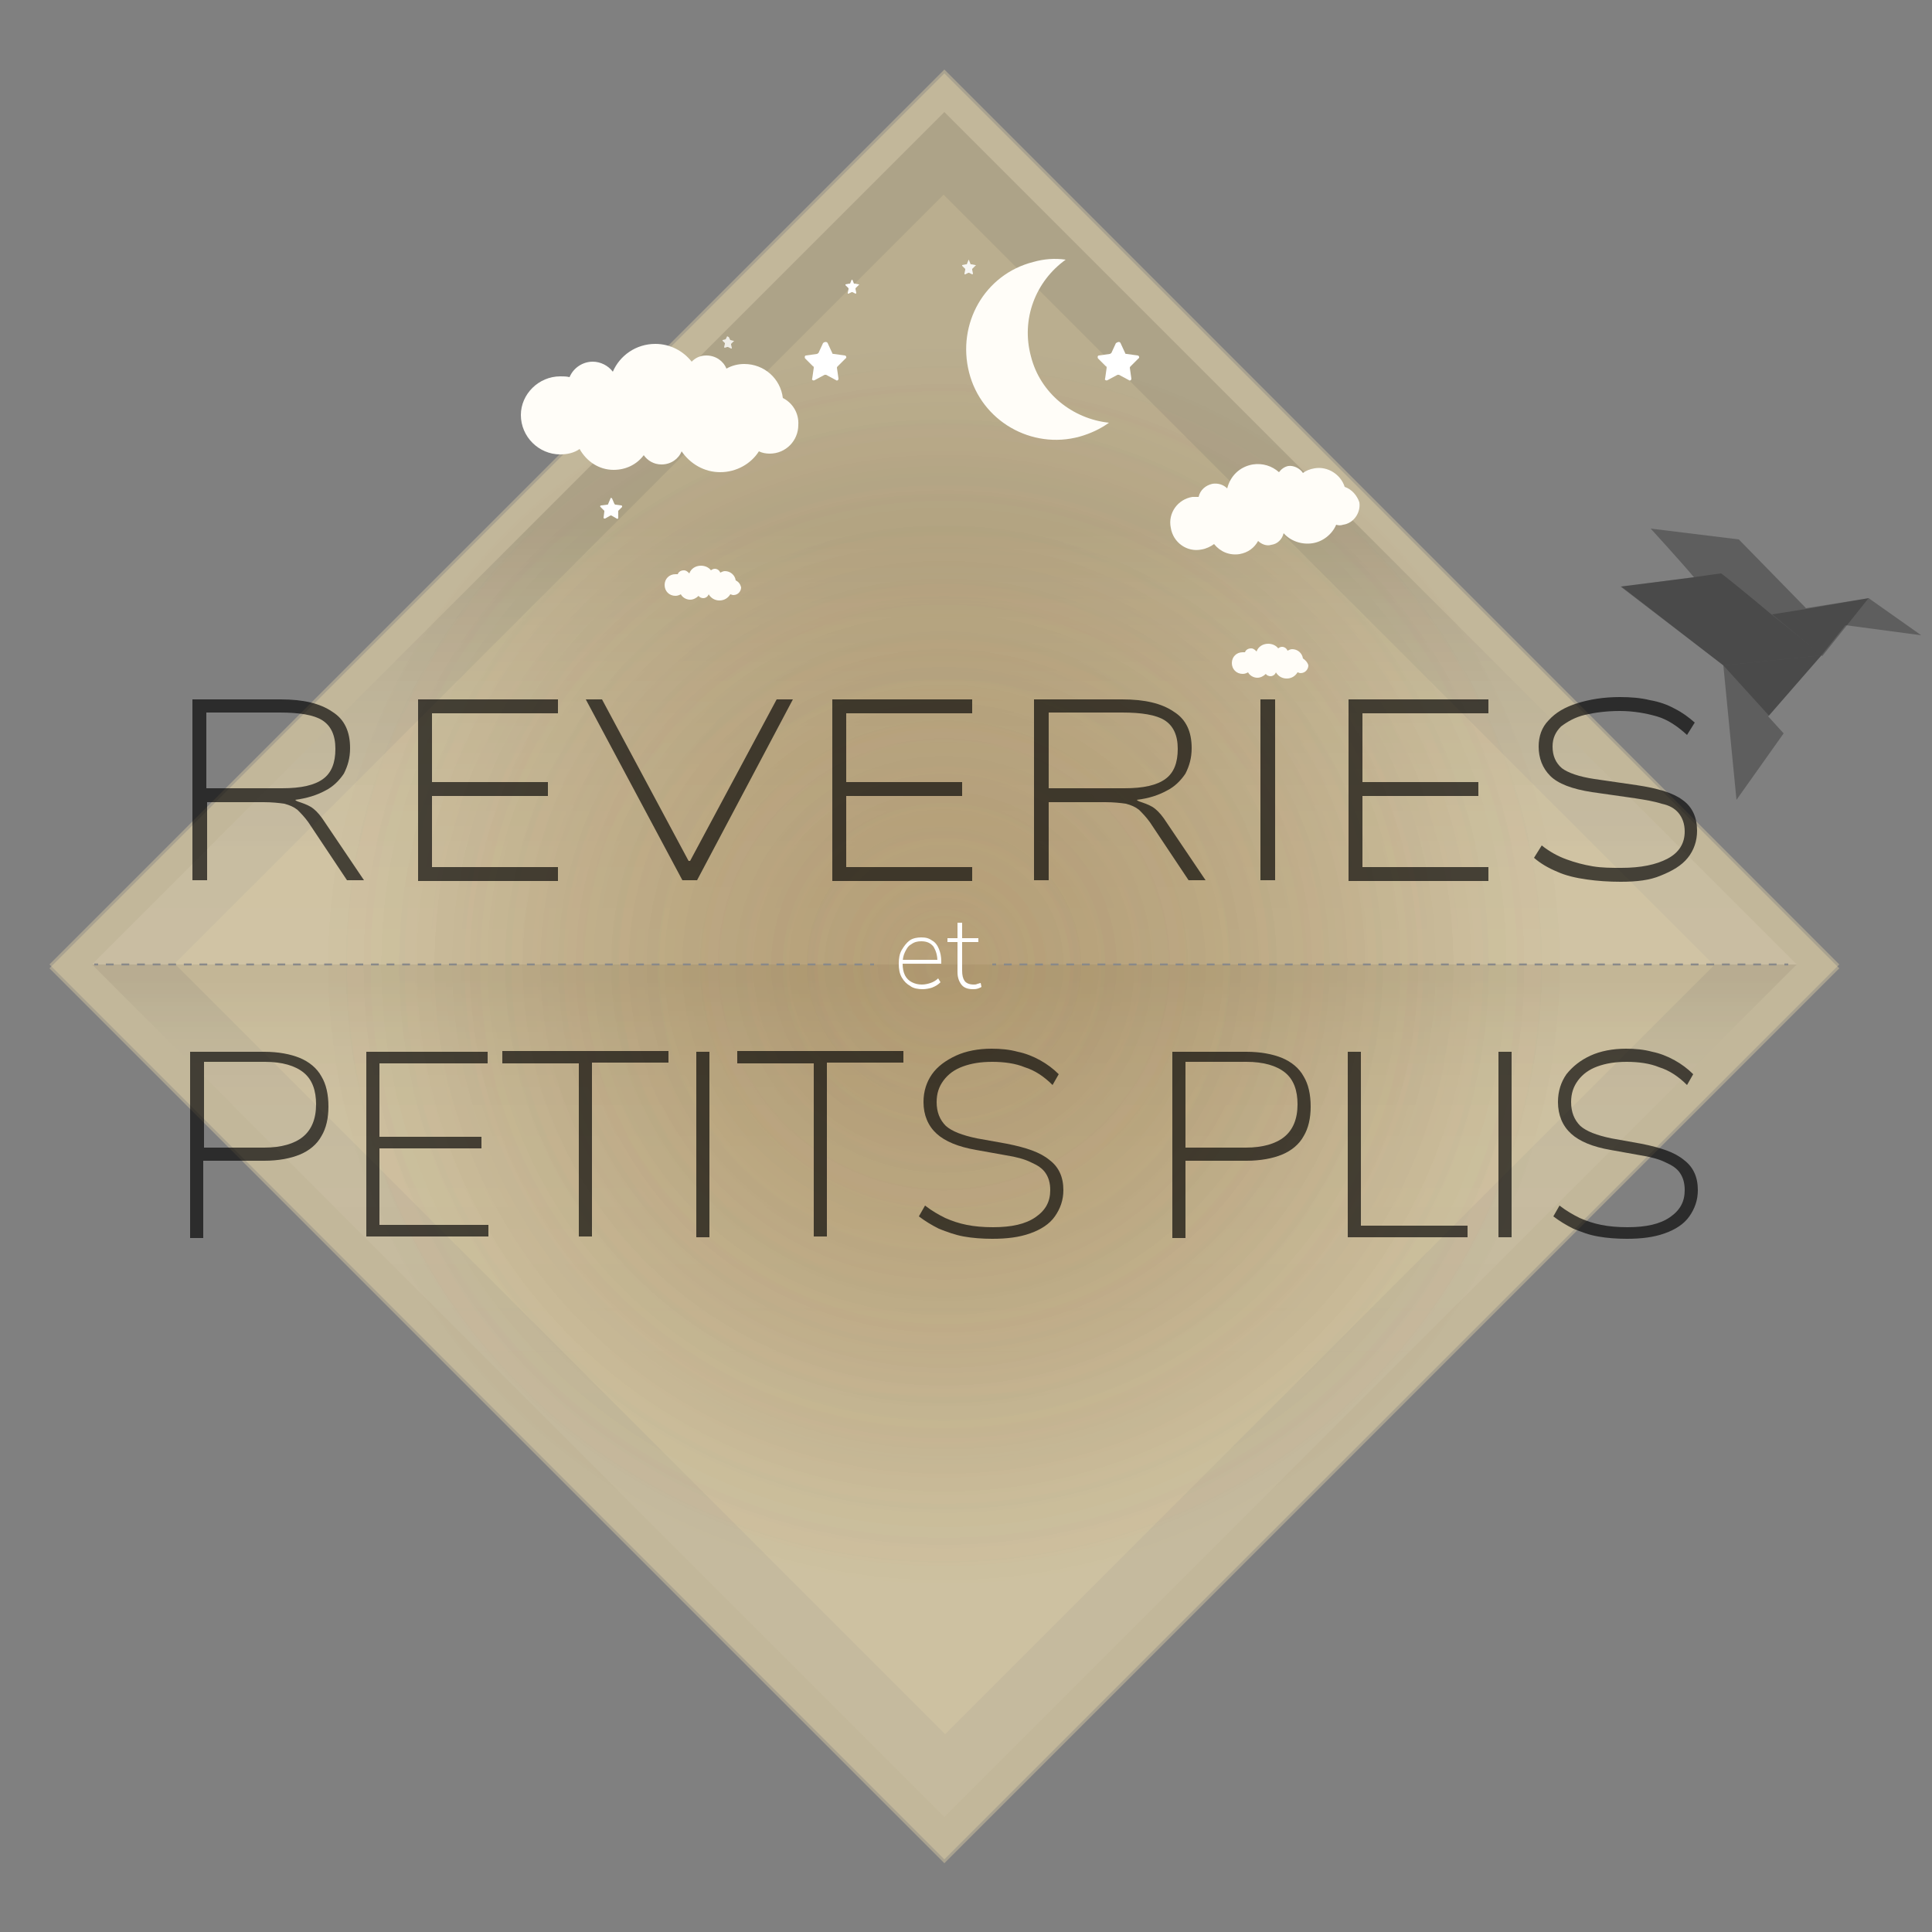 <?xml version="1.0" encoding="utf-8"?>
<!-- Generator: Adobe Illustrator 26.5.0, SVG Export Plug-In . SVG Version: 6.00 Build 0)  -->
<svg version="1.1" id="Calque_1 Cloud" xmlns="http://www.w3.org/2000/svg" xmlns:xlink="http://www.w3.org/1999/xlink" x="0px" y="0px"
	 viewBox="0 0 250 250" style="enable-background:new 0 0 250 250;" xml:space="preserve">
<rect x="0" y="0" width="250" height="250" fill="#808080" stroke="none"/>
<style type="text/css">
	.st0{opacity:0.35;fill:url(#SVGID_1_);}
	.st1{opacity:0.35;fill:url(#SVGID_00000147918370750763249140000016029419733183378352_);}
	.st2{opacity:0.2;fill:url(#SVGID_00000146485961525194484710000007616407369826503097_);}
	.st3{opacity:0.1;fill:url(#SVGID_00000073684517226997944160000004949310277042716305_);}
	.st4{opacity:0.35;fill:url(#SVGID_00000048495126591367847570000010877743288862469518_);}
	.st5{opacity:0.35;fill:url(#SVGID_00000142860342694697151100000008141545819104499606_);}
	.st6{opacity:0.35;fill:url(#SVGID_00000162314245989283367980000004222446624249738174_);}
	.st7{opacity:0.66;}
	.st8{opacity:0.4;}
	.st9{fill:#FFFFFF;}
	.st10{fill:none;stroke:#898989;stroke-width:0.25;stroke-miterlimit:10;}
	.st11{fill:none;stroke:#898989;stroke-width:0.25;stroke-miterlimit:10;stroke-dasharray:1.009,1.009;}
	.st12{fill:none;stroke:#898989;stroke-width:0.25;stroke-miterlimit:10;stroke-dasharray:1.01,1.01;}
	.st13{fill:#FFFDF8;}
	.st14{opacity:0.9;fill:#FFFFFF;}
	.st15{opacity:0.8;fill:#FFFFFF;}
</style>
<g>
	
		<radialGradient id="SVGID_1_" cx="170.537" cy="220.006" r="81.878" gradientTransform="matrix(0.707 -0.707 0.707 0.707 -153.969 90.286)" gradientUnits="userSpaceOnUse">
		<stop  offset="0" style="stop-color:#BAA072"/>
		<stop  offset="0.265" style="stop-color:#BDA476;stop-opacity:0.894"/>
		<stop  offset="0.526" style="stop-color:#C8B081;stop-opacity:0.79"/>
		<stop  offset="0.785" style="stop-color:#D9C494;stop-opacity:0.686"/>
		<stop  offset="1" style="stop-color:#EDDAAA;stop-opacity:0.6"/>
	</radialGradient>
	<polygon class="st0" points="238,125.3 122.2,241.1 6.4,125.3 122.2,9.5 	"/>
	
		<radialGradient id="SVGID_00000137822798931023473600000002393269308182813374_" cx="170.537" cy="220.006" r="81.878" gradientTransform="matrix(0.707 -0.707 0.707 0.707 -153.969 90.286)" gradientUnits="userSpaceOnUse">
		<stop  offset="0" style="stop-color:#BAA072"/>
		<stop  offset="0.265" style="stop-color:#BDA476;stop-opacity:0.894"/>
		<stop  offset="0.526" style="stop-color:#C8B081;stop-opacity:0.79"/>
		<stop  offset="0.785" style="stop-color:#D9C494;stop-opacity:0.686"/>
		<stop  offset="1" style="stop-color:#EDDAAA;stop-opacity:0.6"/>
	</radialGradient>
	<polygon style="opacity:0.35;fill:url(#SVGID_00000137822798931023473600000002393269308182813374_);" points="238,125.3 
		122.2,241.1 6.4,125.3 122.2,9.5 	"/>
	<g>
		<g>
			
				<linearGradient id="SVGID_00000037650271326368840980000008756093158534046857_" gradientUnits="userSpaceOnUse" x1="122.187" y1="122.62" x2="122.187" y2="68.194">
				<stop  offset="0" style="stop-color:#FFFFFF;stop-opacity:0.6"/>
				<stop  offset="8.574789e-02" style="stop-color:#F7F7F7;stop-opacity:0.634"/>
				<stop  offset="0.218" style="stop-color:#E1E1E1;stop-opacity:0.687"/>
				<stop  offset="0.382" style="stop-color:#BEBEBE;stop-opacity:0.753"/>
				<stop  offset="0.569" style="stop-color:#8C8C8C;stop-opacity:0.827"/>
				<stop  offset="0.776" style="stop-color:#4D4D4D;stop-opacity:0.91"/>
				<stop  offset="0.998" style="stop-color:#010101;stop-opacity:0.999"/>
				<stop  offset="1" style="stop-color:#000000"/>
			</linearGradient>
			<polygon style="opacity:0.2;fill:url(#SVGID_00000037650271326368840980000008756093158534046857_);" points="122.2,14.5 
				11.9,124.8 232.5,124.8 			"/>
			
				<linearGradient id="SVGID_00000170279947851574816240000004913128006817297041_" gradientUnits="userSpaceOnUse" x1="107.148" y1="-43.696" x2="107.148" y2="-98.122" gradientTransform="matrix(-1 0 0 -1 229.335 83.269)">
				<stop  offset="0" style="stop-color:#000000"/>
				<stop  offset="7.380247e-03" style="stop-color:#090909;stop-opacity:0.997"/>
				<stop  offset="4.767627e-02" style="stop-color:#373737;stop-opacity:0.981"/>
				<stop  offset="9.308982e-02" style="stop-color:#626262;stop-opacity:0.963"/>
				<stop  offset="0.142" style="stop-color:#888888;stop-opacity:0.943"/>
				<stop  offset="0.195" style="stop-color:#A8A8A8;stop-opacity:0.922"/>
				<stop  offset="0.254" style="stop-color:#C4C4C4;stop-opacity:0.898"/>
				<stop  offset="0.32" style="stop-color:#DADADA;stop-opacity:0.872"/>
				<stop  offset="0.397" style="stop-color:#EBEBEB;stop-opacity:0.841"/>
				<stop  offset="0.493" style="stop-color:#F6F6F6;stop-opacity:0.803"/>
				<stop  offset="0.627" style="stop-color:#FDFDFD;stop-opacity:0.749"/>
				<stop  offset="1" style="stop-color:#FFFFFF;stop-opacity:0.6"/>
			</linearGradient>
			<polygon style="opacity:0.1;fill:url(#SVGID_00000170279947851574816240000004913128006817297041_);" points="122.2,235.1 
				232.5,124.8 11.9,124.8 			"/>
		</g>
		
			<radialGradient id="SVGID_00000107578544961128657300000005243900726860982918_" cx="170.872" cy="219.83" r="70.356" gradientTransform="matrix(0.707 -0.707 0.709 0.709 -154.405 89.85)" gradientUnits="userSpaceOnUse">
			<stop  offset="0" style="stop-color:#BAA072"/>
			<stop  offset="0.265" style="stop-color:#BDA476;stop-opacity:0.894"/>
			<stop  offset="0.526" style="stop-color:#C8B081;stop-opacity:0.79"/>
			<stop  offset="0.785" style="stop-color:#D9C494;stop-opacity:0.686"/>
			<stop  offset="1" style="stop-color:#EDDAAA;stop-opacity:0.6"/>
		</radialGradient>
		<polygon style="opacity:0.35;fill:url(#SVGID_00000107578544961128657300000005243900726860982918_);" points="221.8,124.9 
			122.3,224.4 22.6,124.7 122.1,25.2 		"/>
	</g>
	
		<radialGradient id="SVGID_00000087404948282309566840000003500734223635304879_" cx="170.872" cy="219.672" r="81.878" gradientTransform="matrix(0.707 -0.707 0.707 0.707 -153.969 90.286)" gradientUnits="userSpaceOnUse">
		<stop  offset="0" style="stop-color:#BAA072"/>
		<stop  offset="0.265" style="stop-color:#BDA476;stop-opacity:0.894"/>
		<stop  offset="0.526" style="stop-color:#C8B081;stop-opacity:0.79"/>
		<stop  offset="0.785" style="stop-color:#D9C494;stop-opacity:0.686"/>
		<stop  offset="1" style="stop-color:#EDDAAA;stop-opacity:0.6"/>
	</radialGradient>
	<polygon style="opacity:0.35;fill:url(#SVGID_00000087404948282309566840000003500734223635304879_);" points="238,124.8 
		122.2,240.6 6.4,124.8 122.2,9 	"/>
	
		<radialGradient id="SVGID_00000050644849448035925220000012394660883460693675_" cx="170.872" cy="219.672" r="81.878" gradientTransform="matrix(0.707 -0.707 0.707 0.707 -153.969 90.286)" gradientUnits="userSpaceOnUse">
		<stop  offset="0" style="stop-color:#BAA072"/>
		<stop  offset="0.265" style="stop-color:#BDA476;stop-opacity:0.894"/>
		<stop  offset="0.526" style="stop-color:#C8B081;stop-opacity:0.79"/>
		<stop  offset="0.785" style="stop-color:#D9C494;stop-opacity:0.686"/>
		<stop  offset="1" style="stop-color:#EDDAAA;stop-opacity:0.6"/>
	</radialGradient>
	<polygon style="opacity:0.35;fill:url(#SVGID_00000050644849448035925220000012394660883460693675_);" points="238,124.8 
		122.2,240.6 6.4,124.8 122.2,9 	"/>
	<g class="st7">
		<path class="st8" d="M241.8,77.4l-8.1,1.3l-8.7-8.9l-11.4-1.4c0,0,4.2,4.6,5.6,6.3c-3.9,0.5-9.4,1.2-9.4,1.2L223,86.1l1.7,17.4
			l6.1-8.6l-2-2.2l6.8-7.8l3.2-4l9.8,1.3L241.8,77.4z"/>
		<polygon class="st8" points="235.7,84.8 228.9,92.6 223,86.1 		"/>
		<path class="st8" d="M235.7,84.8L223,86.1l-13.3-10.2c0,0,5.6-0.7,9.4-1.2c2-0.3,3.6-0.5,3.6-0.5c0.1,0,3.3,2.6,6.4,5.2
			C232.5,82.1,235.7,84.8,235.7,84.8z"/>
		<path class="st8" d="M241.8,77.4l-2.8,3.5l-3.2,4c0,0-3.2-2.7-6.5-5.4l4.4-0.7L241.8,77.4z"/>
	</g>
	<g>
		<path class="st7" d="M24.9,113.9V90.5h11.4c2.9,0,5.1,0.5,6.7,1.6c1.6,1,2.3,2.6,2.3,4.7c0,1.3-0.3,2.3-0.8,3.3
			c-0.6,0.9-1.4,1.7-2.4,2.2c-1.1,0.6-2.4,1-3.9,1.2l0.1,0.1l0.2,0.1c0.6,0.2,1.2,0.4,1.7,0.7c0.5,0.3,1,0.8,1.5,1.5l5.4,8h-2.2
			l-5-7.5c-0.5-0.7-1-1.2-1.4-1.6c-0.5-0.4-1-0.6-1.7-0.8c-0.7-0.1-1.6-0.2-2.7-0.2h-7.3v10.1H24.9z M26.7,102h9.8
			c2.5,0,4.2-0.4,5.3-1.2c1.1-0.8,1.6-2.1,1.6-3.9c0-1.8-0.6-3-1.7-3.7c-1.1-0.7-3-1-5.5-1h-9.5V102z"/>
		<path class="st7" d="M54.1,113.9V90.5h18.1v1.8H55.9v8.9h15v1.8h-15v9.2h16.3v1.8H54.1z"/>
		<path class="st7" d="M88.3,113.9L75.8,90.5h2.1l11.2,20.9h0.2l11.2-20.9h2.1l-12.4,23.4H88.3z"/>
		<path class="st7" d="M107.7,113.9V90.5h18.1v1.8h-16.3v8.9h15v1.8h-15v9.2h16.3v1.8H107.7z"/>
		<path class="st7" d="M133.8,113.9V90.5h11.4c2.9,0,5.1,0.5,6.7,1.6c1.6,1,2.3,2.6,2.3,4.7c0,1.3-0.3,2.3-0.8,3.3
			c-0.6,0.9-1.4,1.7-2.4,2.2c-1.1,0.6-2.3,1-3.9,1.2l0.1,0.1l0.2,0.1c0.6,0.2,1.2,0.4,1.7,0.7c0.5,0.3,1,0.8,1.5,1.5l5.4,8h-2.2
			l-5-7.5c-0.5-0.7-1-1.2-1.4-1.6c-0.5-0.4-1-0.6-1.7-0.8c-0.7-0.1-1.6-0.2-2.7-0.2h-7.3v10.1H133.8z M135.7,102h9.8
			c2.5,0,4.2-0.4,5.3-1.2c1.1-0.8,1.6-2.1,1.6-3.9c0-1.8-0.6-3-1.7-3.7c-1.1-0.7-3-1-5.5-1h-9.5V102z"/>
		<path class="st7" d="M163.1,113.9V90.5h1.9v23.4H163.1z"/>
		<path class="st7" d="M174.5,113.9V90.5h18.1v1.8h-16.3v8.9h15v1.8h-15v9.2h16.3v1.8H174.5z"/>
		<path class="st7" d="M209.7,114.1c-1.5,0-3-0.1-4.4-0.3c-1.4-0.2-2.7-0.5-3.8-1c-1.2-0.5-2.2-1.1-3-1.8l1-1.6
			c1,0.8,2.1,1.4,3.2,1.8c1.1,0.4,2.2,0.7,3.4,0.9c1.2,0.2,2.4,0.2,3.7,0.2c2.5,0,4.5-0.4,6-1.2c1.5-0.8,2.2-2,2.2-3.5
			c0-1-0.3-1.8-0.8-2.4c-0.5-0.6-1.2-1-2.2-1.2c-0.9-0.3-2.1-0.5-3.4-0.7l-5.6-0.8c-2.6-0.4-4.4-1.1-5.4-2.1c-1-1-1.5-2.3-1.5-3.8
			c0-1.3,0.4-2.5,1.3-3.4c0.9-1,2.1-1.7,3.7-2.2c1.6-0.5,3.4-0.8,5.5-0.8c1.4,0,2.7,0.1,3.9,0.4c1.2,0.2,2.3,0.6,3.2,1.1
			c1,0.5,1.8,1.1,2.6,1.8l-1,1.6c-1.2-1.1-2.5-2-3.9-2.4s-3-0.7-4.8-0.7c-1.7,0-3.2,0.2-4.5,0.5c-1.3,0.3-2.3,0.9-3.1,1.5
			c-0.7,0.7-1.1,1.5-1.1,2.6c0,1.2,0.4,2.1,1.2,2.8c0.8,0.6,2.2,1.1,4.2,1.4l5.5,0.8c2.7,0.4,4.7,1,5.9,1.9c1.3,0.9,1.9,2.3,1.9,4
			c0,1.3-0.4,2.5-1.2,3.5c-0.8,1-2,1.7-3.5,2.3C213.5,113.9,211.8,114.1,209.7,114.1z"/>
		<g>
			<path class="st9" d="M119.4,128c-0.6,0-1.2-0.1-1.6-0.4c-0.5-0.3-0.8-0.6-1.1-1.1c-0.3-0.5-0.4-1.1-0.4-1.8
				c0-0.7,0.1-1.3,0.4-1.8s0.6-0.9,1-1.2c0.4-0.3,1-0.4,1.5-0.4c0.6,0,1,0.1,1.4,0.4c0.4,0.2,0.7,0.6,0.9,1.1c0.2,0.5,0.3,1,0.3,1.6
				v0.3h-5.2v-0.5h4.9l-0.2,0.2c0-0.8-0.2-1.4-0.5-1.9c-0.4-0.5-0.9-0.7-1.6-0.7c-0.5,0-0.9,0.1-1.3,0.4c-0.4,0.2-0.6,0.6-0.8,1
				c-0.2,0.4-0.3,0.9-0.3,1.4v0.1c0,0.6,0.1,1.1,0.3,1.5c0.2,0.4,0.5,0.7,0.9,0.9c0.4,0.2,0.8,0.3,1.3,0.3c0.4,0,0.8-0.1,1.1-0.2
				c0.3-0.1,0.7-0.3,1-0.6l0.3,0.5c-0.3,0.3-0.6,0.5-1.1,0.7C120.3,127.9,119.8,128,119.4,128z"/>
		</g>
		<g>
			<path class="st9" d="M125.9,128c-0.7,0-1.2-0.2-1.5-0.6c-0.3-0.4-0.5-0.9-0.5-1.6v-3.9h-1.3v-0.5h1.3v-2h0.6v2h2.1v0.5h-2.1v3.7
				c0,0.6,0.1,1,0.3,1.3c0.2,0.3,0.6,0.5,1.2,0.5c0.2,0,0.3,0,0.5-0.1c0.1,0,0.3-0.1,0.4-0.1l0.1,0.5c-0.1,0.1-0.2,0.1-0.4,0.2
				C126.3,128,126.1,128,125.9,128z"/>
		</g>
		<path class="st7" d="M24.6,160.1v-24h9.6c1.8,0,3.4,0.3,4.6,0.8c1.2,0.5,2.2,1.3,2.8,2.4c0.6,1,0.9,2.3,0.9,3.9
			c0,1.5-0.3,2.8-0.9,3.8c-0.6,1.1-1.6,1.9-2.8,2.4c-1.2,0.5-2.8,0.8-4.6,0.8h-7.9v10H24.6z M26.3,148.5h7.9c2.2,0,3.9-0.5,5-1.4
			c1.1-0.9,1.7-2.3,1.7-4.2c0-1.8-0.5-3.2-1.6-4.1c-1.1-0.9-2.8-1.4-5-1.4h-7.9V148.5z"/>
		<path class="st7" d="M47.4,160.1v-24h15.7v1.5H49.1v9.5h13.2v1.5H49.1v9.9h14.1v1.5H47.4z"/>
		<path class="st7" d="M74.9,160.1v-22.5H65V136h21.5v1.5h-9.9v22.5H74.9z"/>
		<path class="st7" d="M90.1,160.1v-24h1.7v24H90.1z"/>
		<path class="st7" d="M105.3,160.1v-22.5h-9.9V136h21.5v1.5h-9.9v22.5H105.3z"/>
		<path class="st7" d="M128.4,160.3c-1.3,0-2.6-0.1-3.7-0.3s-2.2-0.6-3.2-1c-1-0.5-1.8-1-2.6-1.6l0.8-1.4c0.9,0.7,1.8,1.2,2.6,1.6
			c0.9,0.4,1.8,0.7,2.8,0.9c1,0.2,2.1,0.3,3.4,0.3c2.4,0,4.2-0.4,5.5-1.3c1.3-0.9,1.9-2,1.9-3.5c0-0.9-0.2-1.6-0.6-2.2
			c-0.4-0.6-1-1-1.9-1.4c-0.8-0.4-1.9-0.7-3.2-0.9l-3.9-0.7c-2.3-0.4-4-1.1-5.1-2.1c-1.1-1-1.7-2.4-1.7-4.1c0-1.4,0.4-2.6,1.1-3.6
			c0.7-1,1.8-1.8,3.1-2.4c1.3-0.6,2.9-0.9,4.6-0.9c1.2,0,2.3,0.1,3.4,0.4c1,0.2,2,0.6,2.9,1.1c0.9,0.5,1.7,1.1,2.4,1.8l-0.8,1.4
			c-1.1-1.1-2.3-1.9-3.6-2.3c-1.2-0.5-2.7-0.7-4.2-0.7c-1.5,0-2.7,0.2-3.8,0.6c-1.1,0.4-1.9,1-2.5,1.8c-0.6,0.8-0.9,1.7-0.9,2.8
			c0,1.3,0.4,2.3,1.2,3.1c0.8,0.7,2.1,1.2,4,1.6l3.9,0.7c2.5,0.5,4.3,1.1,5.5,2.1c1.2,0.9,1.8,2.2,1.8,3.9c0,1.3-0.4,2.4-1.1,3.4
			c-0.7,1-1.8,1.7-3.2,2.2C131.9,160.1,130.3,160.3,128.4,160.3z"/>
		<path class="st7" d="M151.7,160.1v-24h9.6c1.8,0,3.4,0.3,4.6,0.8c1.2,0.5,2.2,1.3,2.8,2.4c0.6,1,0.9,2.3,0.9,3.9
			c0,1.5-0.3,2.8-0.9,3.8c-0.6,1.1-1.6,1.9-2.8,2.4c-1.2,0.5-2.8,0.8-4.6,0.8h-7.9v10H151.7z M153.3,148.5h7.9c2.2,0,3.9-0.5,5-1.4
			c1.1-0.9,1.7-2.3,1.7-4.2c0-1.8-0.5-3.2-1.6-4.1c-1.1-0.9-2.8-1.4-5-1.4h-7.9V148.5z"/>
		<path class="st7" d="M174.4,160.1v-24h1.7v22.5h13.8v1.5H174.4z"/>
		<path class="st7" d="M193.9,160.1v-24h1.7v24H193.9z"/>
		<path class="st7" d="M210.5,160.3c-1.3,0-2.6-0.1-3.7-0.3c-1.2-0.2-2.2-0.6-3.2-1c-1-0.5-1.8-1-2.6-1.6l0.8-1.4
			c0.9,0.7,1.8,1.2,2.6,1.6c0.9,0.4,1.8,0.7,2.8,0.9c1,0.2,2.1,0.3,3.4,0.3c2.4,0,4.2-0.4,5.5-1.3c1.3-0.9,1.9-2,1.9-3.5
			c0-0.9-0.2-1.6-0.6-2.2c-0.4-0.6-1-1-1.9-1.4c-0.8-0.4-1.9-0.7-3.2-0.9l-3.9-0.7c-2.3-0.4-4-1.1-5.1-2.1c-1.1-1-1.7-2.4-1.7-4.1
			c0-1.4,0.4-2.6,1.1-3.6c0.8-1,1.8-1.8,3.1-2.4c1.3-0.6,2.9-0.9,4.6-0.9c1.2,0,2.3,0.1,3.4,0.4c1,0.2,2,0.6,2.9,1.1
			c0.9,0.5,1.7,1.1,2.4,1.8l-0.8,1.4c-1.1-1.1-2.3-1.9-3.6-2.3c-1.2-0.5-2.7-0.7-4.2-0.7c-1.5,0-2.7,0.2-3.8,0.6
			c-1.1,0.4-1.9,1-2.5,1.8c-0.6,0.8-0.9,1.7-0.9,2.8c0,1.3,0.4,2.3,1.2,3.1c0.8,0.7,2.1,1.2,4,1.6l3.9,0.7c2.5,0.5,4.3,1.1,5.5,2.1
			c1.2,0.9,1.8,2.2,1.8,3.9c0,1.3-0.4,2.4-1.1,3.4c-0.7,1-1.8,1.7-3.2,2.2C214,160.1,212.4,160.3,210.5,160.3z"/>
	</g>
	<g>
		<g>
			<line class="st10" x1="12.2" y1="124.8" x2="12.7" y2="124.8"/>
			<line class="st11" x1="13.7" y1="124.8" x2="112.1" y2="124.8"/>
			<line class="st10" x1="112.6" y1="124.8" x2="113.1" y2="124.8"/>
		</g>
	</g>
	<g>
		<g>
			<line class="st10" x1="128.4" y1="124.8" x2="128.9" y2="124.8"/>
			<line class="st12" x1="129.9" y1="124.8" x2="230.4" y2="124.8"/>
			<line class="st10" x1="230.9" y1="124.8" x2="231.4" y2="124.8"/>
		</g>
	</g>
	<g>
		<g>
			<g>
				<g>
					<path class="st13" d="M101.3,51.5c-0.3-2.5-2.4-4.4-5-4.4c-0.8,0-1.6,0.2-2.3,0.6c-0.4-1-1.4-1.7-2.6-1.7
						c-0.8,0-1.4,0.3-1.9,0.8c-1.1-1.4-2.8-2.3-4.7-2.3c-2.5,0-4.6,1.5-5.5,3.6c-0.6-0.8-1.6-1.3-2.6-1.3c-1.3,0-2.5,0.8-3,2
						c-0.4-0.1-0.8-0.1-1.2-0.1c-2.8,0-5.1,2.3-5.1,5c0,2.8,2.3,5.1,5.1,5.1c0.9,0,1.8-0.2,2.5-0.7c0.9,1.6,2.5,2.7,4.4,2.7
						c1.6,0,3-0.7,3.9-1.9c0.5,0.7,1.3,1.2,2.3,1.2c1.2,0,2.2-0.7,2.6-1.7c1.1,1.6,2.9,2.7,5,2.7c2.1,0,4-1.1,5-2.7
						c0.4,0.2,0.9,0.3,1.4,0.3c2.1,0,3.7-1.7,3.7-3.7C103.4,53.4,102.5,52.1,101.3,51.5z"/>
				</g>
			</g>
		</g>
		<g>
			<g>
				<g>
					<path class="st13" d="M174,63c-0.5-1.6-2.2-2.7-3.9-2.4c-0.6,0.1-1.1,0.3-1.5,0.6c-0.4-0.6-1.2-1-1.9-0.9
						c-0.5,0.1-0.9,0.4-1.2,0.8c-0.9-0.8-2.1-1.2-3.4-1c-1.7,0.3-2.9,1.5-3.3,3.1c-0.5-0.5-1.2-0.7-1.9-0.6
						c-0.9,0.2-1.6,0.8-1.8,1.7c-0.3,0-0.5,0-0.8,0c-1.9,0.3-3.2,2.1-2.8,4c0.3,1.9,2.1,3.2,4,2.8c0.6-0.1,1.2-0.4,1.6-0.7
						c0.8,1,2,1.5,3.3,1.3c1.1-0.2,1.9-0.8,2.4-1.7c0.4,0.4,1.1,0.7,1.7,0.5c0.8-0.1,1.4-0.7,1.6-1.5c0.9,1,2.3,1.5,3.7,1.3
						c1.4-0.2,2.6-1.2,3.1-2.4c0.3,0.1,0.6,0.1,0.9,0c1.4-0.2,2.3-1.6,2.1-2.9C175.6,64.1,174.9,63.3,174,63z"/>
				</g>
			</g>
		</g>
		<g>
			<g>
				<g>
					<path class="st13" d="M168.6,85.2c-0.1-0.7-0.7-1.2-1.4-1.2c-0.2,0-0.4,0.1-0.6,0.2c-0.1-0.3-0.4-0.5-0.7-0.5
						c-0.2,0-0.4,0.1-0.5,0.2c-0.3-0.4-0.8-0.6-1.3-0.6c-0.7,0-1.3,0.4-1.5,1c-0.2-0.2-0.4-0.4-0.7-0.4c-0.4,0-0.7,0.2-0.8,0.5
						c-0.1,0-0.2,0-0.3,0c-0.8,0-1.4,0.6-1.4,1.4c0,0.8,0.6,1.4,1.4,1.4c0.3,0,0.5-0.1,0.7-0.2c0.2,0.4,0.7,0.7,1.2,0.7
						c0.4,0,0.8-0.2,1.1-0.5c0.1,0.2,0.4,0.3,0.6,0.3c0.3,0,0.6-0.2,0.7-0.5c0.3,0.5,0.8,0.8,1.4,0.8c0.6,0,1.1-0.3,1.4-0.8
						c0.1,0,0.2,0.1,0.4,0.1c0.6,0,1-0.5,1-1C169.2,85.7,168.9,85.4,168.6,85.2z"/>
				</g>
			</g>
		</g>
		<g>
			<g>
				<g>
					<path class="st13" d="M95.2,75.1c-0.1-0.7-0.7-1.2-1.4-1.2c-0.2,0-0.4,0.1-0.6,0.2c-0.1-0.3-0.4-0.5-0.7-0.5
						c-0.2,0-0.4,0.1-0.5,0.2c-0.3-0.4-0.8-0.6-1.3-0.6c-0.7,0-1.3,0.4-1.5,1c-0.2-0.2-0.4-0.4-0.7-0.4c-0.4,0-0.7,0.2-0.8,0.5
						c-0.1,0-0.2,0-0.3,0c-0.8,0-1.4,0.6-1.4,1.4c0,0.8,0.6,1.4,1.4,1.4c0.3,0,0.5-0.1,0.7-0.2c0.2,0.4,0.7,0.7,1.2,0.7
						c0.4,0,0.8-0.2,1.1-0.5c0.1,0.2,0.4,0.3,0.6,0.3c0.3,0,0.6-0.2,0.7-0.5c0.3,0.5,0.8,0.8,1.4,0.8c0.6,0,1.1-0.3,1.4-0.8
						c0.1,0,0.2,0.1,0.4,0.1c0.6,0,1-0.5,1-1C95.8,75.6,95.6,75.3,95.2,75.1z"/>
				</g>
			</g>
		</g>
		<path class="st9" d="M107.1,44.4l0.6,1.3c0,0.1,0.1,0.1,0.2,0.1l1.4,0.2c0.2,0,0.3,0.3,0.1,0.4l-1,1c-0.1,0.1-0.1,0.1-0.1,0.2
			l0.2,1.4c0,0.2-0.2,0.3-0.3,0.2l-1.3-0.7c-0.1,0-0.1,0-0.2,0l-1.3,0.7c-0.2,0.1-0.4-0.1-0.3-0.2l0.2-1.4c0-0.1,0-0.2-0.1-0.2l-1-1
			c-0.1-0.1-0.1-0.4,0.1-0.4l1.4-0.2c0.1,0,0.1-0.1,0.2-0.1l0.6-1.3C106.7,44.2,107,44.2,107.1,44.4z"/>
		<path class="st9" d="M145,44.4l0.6,1.3c0,0.1,0.1,0.1,0.2,0.1l1.4,0.2c0.2,0,0.3,0.3,0.1,0.4l-1,1c-0.1,0.1-0.1,0.1-0.1,0.2
			l0.2,1.4c0,0.2-0.2,0.3-0.3,0.2l-1.3-0.7c-0.1,0-0.1,0-0.2,0l-1.3,0.7c-0.2,0.1-0.4-0.1-0.3-0.2l0.2-1.4c0-0.1,0-0.2-0.1-0.2l-1-1
			c-0.1-0.1-0.1-0.4,0.1-0.4l1.4-0.2c0.1,0,0.1-0.1,0.2-0.1l0.6-1.3C144.7,44.2,144.9,44.2,145,44.4z"/>
		<path class="st14" d="M125.4,33.7l0.2,0.5c0,0,0,0,0.1,0l0.5,0.1c0.1,0,0.1,0.1,0,0.1l-0.4,0.4c0,0,0,0,0,0.1l0.1,0.5
			c0,0.1-0.1,0.1-0.1,0.1l-0.4-0.2c0,0-0.1,0-0.1,0l-0.4,0.2c-0.1,0-0.1,0-0.1-0.1l0.1-0.5c0,0,0-0.1,0-0.1l-0.4-0.4
			c0,0,0-0.1,0-0.1l0.5-0.1c0,0,0,0,0.1,0l0.2-0.5C125.3,33.6,125.4,33.6,125.4,33.7z"/>
		<path class="st9" d="M110.3,36.2l0.2,0.5c0,0,0,0,0.1,0l0.5,0.1c0.1,0,0.1,0.1,0,0.1l-0.4,0.4c0,0,0,0,0,0.1l0.1,0.5
			c0,0.1-0.1,0.1-0.1,0.1l-0.4-0.2c0,0-0.1,0-0.1,0l-0.4,0.2c-0.1,0-0.1,0-0.1-0.1l0.1-0.5c0,0,0-0.1,0-0.1l-0.4-0.4
			c0,0,0-0.1,0-0.1l0.5-0.1c0,0,0,0,0.1,0l0.2-0.5C110.2,36.2,110.2,36.2,110.3,36.2z"/>
		<path class="st9" d="M79.2,64.5l0.3,0.7c0,0,0.1,0.1,0.1,0.1l0.8,0.1c0.1,0,0.1,0.1,0.1,0.2l-0.5,0.5c0,0,0,0.1,0,0.1L80,67
			c0,0.1-0.1,0.2-0.2,0.1l-0.7-0.4c0,0-0.1,0-0.1,0l-0.7,0.4c-0.1,0-0.2,0-0.2-0.1l0.1-0.8c0,0,0-0.1,0-0.1l-0.5-0.5
			c-0.1-0.1,0-0.2,0.1-0.2l0.8-0.1c0,0,0.1,0,0.1-0.1l0.3-0.7C79,64.4,79.1,64.4,79.2,64.5z"/>
		<path class="st15" d="M94.3,43.6l0.2,0.4c0,0,0,0,0,0l0.4,0.1c0.1,0,0.1,0.1,0,0.1l-0.3,0.3c0,0,0,0,0,0.1l0.1,0.4
			c0,0.1,0,0.1-0.1,0.1l-0.4-0.2c0,0,0,0-0.1,0L93.8,45c0,0-0.1,0-0.1-0.1l0.1-0.4c0,0,0,0,0-0.1l-0.3-0.3c0,0,0-0.1,0-0.1l0.4-0.1
			c0,0,0,0,0,0l0.2-0.4C94.2,43.6,94.3,43.6,94.3,43.6z"/>
		<g>
			<path class="st13" d="M143.5,54.7c-1.1,0.8-2.4,1.4-3.8,1.8c-6.2,1.7-12.7-2-14.3-8.3s2-12.7,8.3-14.3c1.4-0.4,2.8-0.5,4.2-0.3
				c-3.9,2.8-5.8,7.7-4.5,12.5C134.6,50.9,138.8,54.2,143.5,54.7z"/>
		</g>
	</g>
</g>
</svg>
